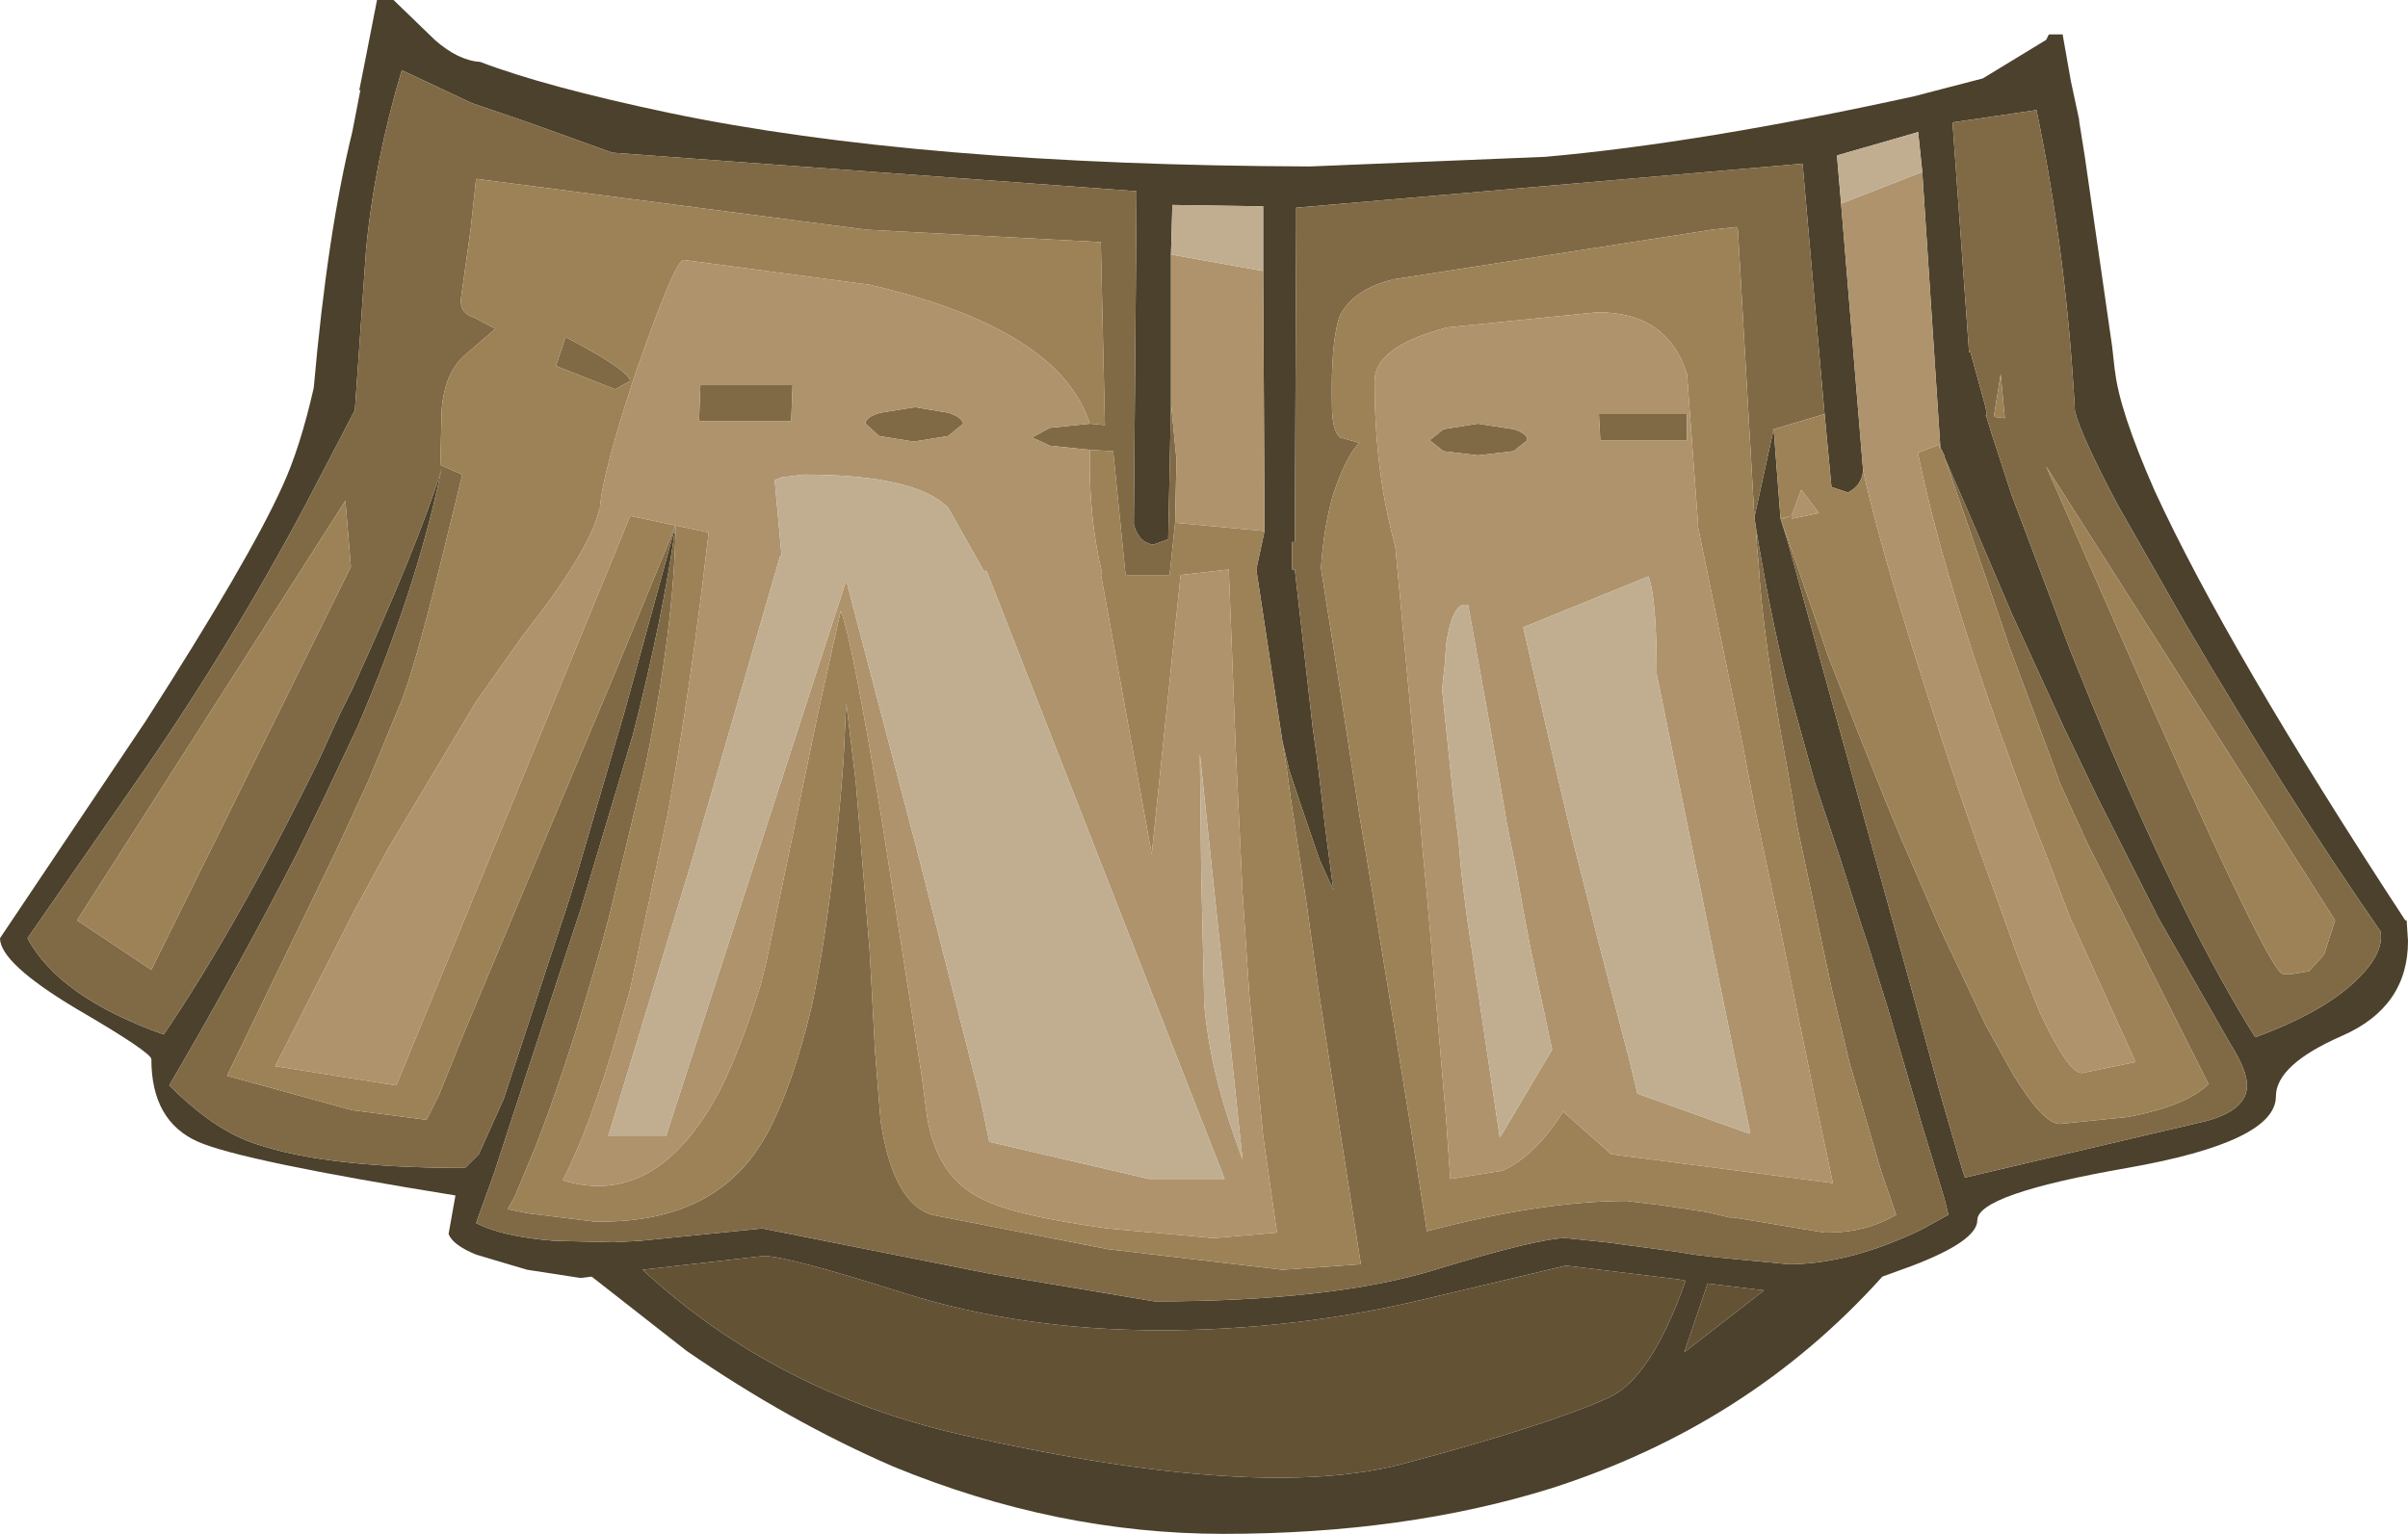 <?xml version="1.0" encoding="UTF-8" standalone="no"?>
<svg xmlns:ffdec="https://www.free-decompiler.com/flash" xmlns:xlink="http://www.w3.org/1999/xlink" ffdec:objectType="shape" height="55.75px" width="87.5px" xmlns="http://www.w3.org/2000/svg">
  <g transform="matrix(1.0, 0.0, 0.0, 1.0, 39.85, 17.2)">
    <path d="M6.05 -7.35 L6.05 -9.7 2.75 -9.75 2.7 -7.95 2.7 -2.55 2.6 2.4 2.05 2.6 Q1.5 2.5 1.35 1.85 L1.45 -10.25 -17.6 -11.65 -20.65 -12.75 -22.7 -13.45 -25.25 -14.65 Q-26.25 -11.3 -26.55 -8.1 L-26.95 -2.35 -26.95 -2.3 -28.75 1.15 Q-31.6 6.5 -35.1 11.5 L-38.85 16.9 Q-37.7 19.05 -33.9 20.4 -31.25 16.5 -28.3 10.5 L-27.5 8.75 -27.05 7.85 Q-24.7 2.7 -23.85 0.0 L-23.8 -0.2 -23.85 0.05 Q-24.75 4.3 -26.85 9.2 L-28.1 11.85 -29.05 13.8 Q-31.1 17.8 -33.7 22.25 -32.25 23.7 -30.9 24.25 -28.35 25.25 -22.95 25.25 L-22.45 24.75 -21.55 22.75 -19.2 15.6 -18.95 14.8 -17.15 8.65 -15.3 1.9 Q-15.75 5.2 -16.85 9.5 L-18.75 15.85 -18.85 16.15 -21.2 23.3 -21.9 25.45 -22.55 27.25 Q-21.6 27.75 -19.7 27.9 L-17.55 27.95 -16.6 27.9 -12.15 27.45 -3.85 29.1 2.1 30.1 Q8.55 30.1 12.3 28.95 16.05 27.8 17.05 27.8 L18.5 27.95 21.1 28.3 21.7 28.4 22.55 28.5 25.15 28.75 25.3 28.75 Q27.45 28.7 29.95 27.5 L30.95 26.95 30.8 26.35 29.95 23.55 28.75 19.45 28.05 17.2 27.75 16.3 27.0 13.95 26.1 11.25 25.05 7.45 Q24.45 5.0 23.95 1.95 L23.9 1.6 24.6 -1.6 24.85 1.65 25.1 2.45 26.7 8.25 29.5 18.35 30.65 22.55 31.45 25.3 31.55 25.6 40.3 23.55 Q41.8 23.15 41.8 22.25 41.8 21.7 41.2 20.75 L38.6 16.2 36.35 11.75 35.15 9.25 33.25 5.1 31.8 1.7 30.8 -0.6 30.8 -0.65 30.65 -0.95 30.65 -1.05 30.0 -10.95 29.85 -12.4 26.9 -11.55 27.05 -9.8 27.85 -0.1 Q27.8 0.45 27.3 0.7 L26.7 0.5 26.45 -2.15 25.65 -11.25 7.25 -9.65 7.25 -8.85 7.2 2.5 7.1 2.5 7.1 3.5 7.2 3.5 7.85 9.25 8.0 10.3 8.15 11.55 8.3 12.85 8.6 15.15 8.1 14.05 7.45 12.15 7.0 10.8 6.75 9.75 5.8 3.5 6.1 2.1 6.05 -7.35 M16.3 -11.5 Q21.95 -12.0 29.7 -13.7 L32.2 -14.35 34.5 -15.75 34.55 -15.85 34.6 -15.95 35.1 -15.95 35.4 -14.25 35.7 -12.85 35.7 -12.8 35.9 -11.55 36.9 -4.6 37.0 -3.7 37.0 -3.75 Q37.15 -2.3 38.45 0.65 41.1 6.4 47.55 16.25 L47.6 16.25 47.65 17.0 Q47.65 19.4 45.25 20.45 42.85 21.5 42.85 22.65 42.85 24.3 37.45 25.25 32.0 26.2 32.0 27.15 32.0 27.9 29.65 28.8 L28.55 29.2 Q23.7 34.6 16.5 36.9 11.2 38.55 4.6 38.55 -1.45 38.55 -7.4 36.1 -11.2 34.45 -14.9 31.9 L-18.35 29.2 -18.75 29.25 -20.7 28.95 -22.55 28.4 Q-23.4 28.05 -23.55 27.65 L-23.3 26.25 Q-31.05 25.0 -32.65 24.3 -34.35 23.55 -34.35 21.3 -34.35 21.05 -37.1 19.45 -39.85 17.8 -39.85 16.9 L-34.55 9.0 Q-30.8 3.15 -29.6 0.5 -28.95 -0.9 -28.45 -3.1 -27.95 -8.75 -27.05 -12.4 L-26.75 -13.95 -26.8 -13.9 -26.65 -14.65 -26.15 -17.2 -25.55 -17.2 -24.05 -15.75 Q-23.2 -15.0 -22.4 -14.95 -20.05 -14.05 -15.55 -13.1 -6.45 -11.2 7.75 -11.15 L16.3 -11.5 M31.1 -12.75 L31.7 -4.4 31.75 -4.4 32.3 -2.4 32.35 -2.1 32.3 -2.1 32.35 -2.0 32.5 -1.5 33.25 0.8 35.4 6.5 36.15 8.35 36.65 9.55 Q39.7 16.7 42.1 20.5 44.55 19.6 45.75 18.45 46.8 17.45 46.65 16.65 43.15 11.6 39.55 5.45 L37.1 1.15 Q35.75 -1.4 35.55 -2.25 L35.55 -2.2 Q35.25 -7.9 34.15 -13.2 L31.1 -12.75 M11.15 36.0 Q16.4 34.6 18.6 33.6 20.15 32.9 21.4 29.35 L21.15 29.3 17.05 28.8 12.0 30.0 Q7.25 31.15 2.3 31.15 -2.7 31.15 -7.0 29.8 -11.25 28.45 -12.1 28.45 L-16.5 28.95 Q-11.7 33.4 -4.9 34.95 5.9 37.4 11.15 36.0 M22.2 29.45 L21.35 31.95 24.25 29.7 22.2 29.45" fill="#4b412c" fill-rule="evenodd" stroke="none"/>
    <path d="M6.75 9.75 L7.0 10.8 7.45 12.15 8.1 14.05 8.6 15.15 8.3 12.85 8.15 11.55 8.0 10.3 7.85 9.25 7.2 3.5 7.1 3.5 7.1 2.5 7.2 2.5 7.25 -8.85 7.25 -9.65 25.65 -11.25 26.45 -2.15 24.6 -1.6 23.9 1.6 23.3 -8.85 23.25 -8.95 22.35 -8.85 10.8 -7.05 Q9.35 -6.7 8.85 -5.75 8.5 -4.85 8.55 -2.45 8.55 -1.55 8.85 -1.3 L9.55 -1.1 Q9.1 -0.7 8.6 0.75 8.25 1.95 8.15 3.45 L8.75 7.25 9.35 11.15 9.55 12.45 9.8 13.9 11.4 23.7 12.0 27.55 Q16.2 26.45 19.25 26.45 L20.5 26.6 22.15 26.85 23.0 27.05 23.15 27.05 26.45 27.6 26.55 27.6 Q27.95 27.6 29.05 26.95 L28.5 25.35 27.35 21.4 26.7 18.7 25.45 12.8 25.1 10.75 Q24.2 6.0 24.05 3.25 L24.0 2.75 23.95 1.95 Q24.45 5.0 25.05 7.45 L26.1 11.25 27.0 13.95 27.75 16.3 28.05 17.2 28.75 19.45 29.95 23.55 30.8 26.35 30.95 26.95 29.95 27.5 Q27.45 28.7 25.3 28.75 L25.15 28.75 22.55 28.5 21.7 28.4 21.1 28.3 18.5 27.95 17.05 27.8 Q16.05 27.8 12.3 28.95 8.55 30.1 2.1 30.1 L-3.85 29.1 -12.15 27.45 -16.6 27.9 -17.55 27.95 -19.7 27.9 Q-21.6 27.75 -22.55 27.25 L-21.9 25.45 -21.2 23.3 -18.85 16.15 -18.75 15.85 -16.85 9.5 Q-15.75 5.2 -15.3 1.9 L-17.15 8.65 -18.95 14.8 -19.2 15.6 -21.55 22.75 -22.45 24.75 -22.95 25.25 Q-28.35 25.25 -30.9 24.25 -32.25 23.7 -33.7 22.25 -31.1 17.8 -29.05 13.8 L-28.1 11.85 -26.85 9.2 Q-24.75 4.3 -23.85 0.05 L-23.8 -0.2 -23.85 0.0 Q-24.7 2.7 -27.05 7.85 L-27.5 8.75 -28.3 10.5 Q-31.25 16.5 -33.9 20.4 -37.7 19.05 -38.85 16.9 L-35.1 11.5 Q-31.6 6.5 -28.75 1.15 L-26.95 -2.3 -26.95 -2.35 -26.55 -8.1 Q-26.25 -11.3 -25.25 -14.65 L-22.7 -13.45 -20.65 -12.75 -17.6 -11.65 1.45 -10.25 1.35 1.85 Q1.5 2.5 2.05 2.6 L2.6 2.4 2.7 -2.55 2.9 -0.5 2.85 1.8 2.65 3.7 1.05 3.7 0.6 -0.8 -0.25 -0.85 -1.7 -1.0 -2.35 -1.3 -1.7 -1.65 -0.25 -1.8 0.3 -1.75 0.15 -8.4 -8.35 -8.85 -22.55 -10.7 -22.75 -8.85 -23.1 -6.35 Q-23.15 -5.8 -22.6 -5.65 L-21.85 -5.25 -22.95 -4.3 Q-23.7 -3.65 -23.8 -2.3 L-23.85 -0.3 -23.05 0.05 -23.7 2.7 Q-24.7 6.8 -25.25 8.25 L-26.45 11.15 -27.65 13.75 -31.6 21.9 -27.05 23.15 -24.35 23.5 -23.9 22.6 -22.95 20.25 -20.25 13.8 -17.5 7.25 -15.3 1.9 Q-15.35 5.6 -16.4 10.65 L-17.7 16.05 -18.05 17.35 Q-19.3 21.7 -20.4 24.5 L-21.15 26.3 -21.4 26.75 -20.65 26.9 -18.25 27.2 -18.0 27.2 Q-13.9 27.2 -12.15 24.3 L-12.0 24.05 Q-11.05 22.3 -10.35 19.35 -9.6 15.8 -9.2 10.45 L-9.1 8.35 -8.75 11.25 -8.25 17.35 -8.05 21.05 -7.85 23.55 Q-7.4 26.5 -6.0 26.95 L0.4 28.2 6.75 28.95 9.6 28.75 8.85 23.95 8.05 18.7 7.65 15.8 7.05 11.8 6.9 10.7 6.75 9.75 M30.8 -0.6 L31.8 1.7 33.25 5.1 35.15 9.25 36.35 11.75 38.6 16.2 41.2 20.75 Q41.8 21.7 41.8 22.25 41.8 23.15 40.3 23.55 L31.55 25.6 31.45 25.3 30.65 22.55 29.5 18.35 26.7 8.25 25.1 2.45 24.85 1.65 25.1 2.35 26.6 6.7 27.7 9.5 28.7 12.0 29.2 13.2 30.6 16.45 32.3 20.05 33.3 21.85 Q34.4 23.65 35.0 23.65 L37.45 23.4 Q39.6 23.0 40.4 22.2 L36.0 13.45 34.95 11.15 34.95 11.1 33.2 6.4 31.7 2.0 30.8 -0.6 M13.85 -0.65 L12.6 -0.8 12.1 -1.2 12.6 -1.6 13.85 -1.8 15.15 -1.6 Q15.65 -1.45 15.65 -1.2 L15.15 -0.8 13.85 -0.65 M18.25 -2.15 L21.45 -2.15 21.45 -1.2 18.3 -1.2 18.25 -2.15 M31.1 -12.75 L34.15 -13.2 Q35.25 -7.9 35.55 -2.2 L35.55 -2.25 Q35.75 -1.4 37.1 1.15 L39.55 5.45 Q43.15 11.6 46.65 16.65 46.8 17.45 45.75 18.45 44.55 19.6 42.1 20.5 39.7 16.7 36.65 9.55 L36.15 8.35 35.4 6.5 33.25 0.8 32.5 -1.5 32.35 -2.0 32.3 -2.1 32.35 -2.1 32.3 -2.4 31.75 -4.4 31.7 -4.4 31.1 -12.75 M33.0 -2.0 L32.85 -3.6 32.6 -2.05 33.0 -2.0 M43.45 18.2 L44.05 18.1 44.6 17.5 45.0 16.25 34.5 -0.25 35.6 2.25 37.05 5.55 Q42.55 18.1 43.1 18.2 L43.45 18.2 M24.85 1.65 L25.25 1.55 24.95 1.65 24.85 1.65 M-16.95 -3.35 L-17.5 -3.05 -19.65 -3.9 -19.3 -4.95 Q-17.0 -3.75 -16.95 -3.35 M-6.65 -1.15 L-7.9 -1.35 -8.4 -1.8 Q-8.4 -2.05 -7.85 -2.2 L-6.6 -2.4 -5.4 -2.2 Q-4.9 -2.05 -4.85 -1.8 L-5.4 -1.35 -6.65 -1.15 M-14.4 -3.2 L-11.05 -3.2 -11.1 -1.9 -14.45 -1.9 -14.4 -3.2 M-27.1 3.4 L-27.3 1.0 -37.05 16.25 -34.35 18.05 -27.1 3.4" fill="#806a46" fill-rule="evenodd" stroke="none"/>
    <path d="M6.1 2.1 L5.8 3.5 6.75 9.75 6.9 10.7 7.05 11.8 7.65 15.8 8.05 18.7 8.85 23.95 9.6 28.75 6.75 28.95 0.4 28.2 -6.0 26.95 Q-7.4 26.5 -7.85 23.55 L-8.05 21.05 -8.25 17.35 -8.75 11.25 -9.1 8.35 -9.2 10.45 Q-9.6 15.8 -10.35 19.35 -11.05 22.3 -12.0 24.05 L-12.15 24.3 Q-13.9 27.2 -18.0 27.2 L-18.25 27.2 -20.65 26.9 -21.4 26.75 -21.15 26.3 -20.4 24.5 Q-19.3 21.7 -18.05 17.35 L-17.7 16.05 -16.4 10.65 Q-15.35 5.6 -15.3 1.9 L-17.5 7.25 -20.25 13.8 -22.95 20.25 -23.9 22.6 -24.35 23.5 -27.05 23.15 -31.6 21.9 -27.65 13.75 -26.45 11.15 -25.25 8.25 Q-24.7 6.8 -23.7 2.7 L-23.05 0.05 -23.85 -0.3 -23.8 -2.3 Q-23.7 -3.65 -22.95 -4.3 L-21.85 -5.25 -22.6 -5.65 Q-23.15 -5.8 -23.1 -6.35 L-22.75 -8.85 -22.55 -10.7 -8.35 -8.85 0.15 -8.4 0.3 -1.75 -0.25 -1.8 Q-1.35 -5.25 -8.25 -6.85 L-15.0 -7.75 Q-15.3 -7.8 -16.7 -3.8 -17.95 -0.05 -18.05 1.25 L-18.05 1.3 -18.1 1.4 Q-18.45 2.85 -20.85 5.9 L-22.55 8.3 -25.75 13.65 -27.0 15.95 -29.85 21.55 -25.45 22.25 -16.95 1.55 -15.3 1.9 -14.1 2.15 Q-14.75 7.85 -15.6 12.45 L-16.95 18.75 -17.4 20.3 Q-18.4 23.75 -19.4 25.7 -16.0 26.75 -13.7 22.45 -12.9 20.85 -12.2 18.55 L-12.0 17.75 -10.1 8.6 -9.3 5.0 Q-8.9 5.95 -7.8 12.65 L-6.35 21.95 -6.2 23.1 Q-5.9 25.65 -4.0 26.45 -2.85 27.0 0.4 27.45 L4.25 27.8 6.55 27.6 6.05 24.1 5.55 19.0 5.3 15.25 5.05 9.95 4.8 3.5 3.05 3.7 2.0 13.85 0.15 3.65 0.2 3.65 Q-0.3 1.6 -0.25 -0.85 L0.6 -0.8 1.05 3.7 2.65 3.7 2.85 1.8 6.1 2.1 M26.45 -2.15 L26.7 0.5 27.3 0.7 Q27.8 0.45 27.85 -0.1 28.65 3.55 31.4 11.75 L31.9 13.2 33.5 17.65 34.25 19.55 Q35.3 21.8 35.8 21.8 L37.75 21.4 35.35 16.1 34.55 14.0 33.75 11.95 32.8 9.35 Q30.7 3.45 29.85 -0.7 L29.85 -0.75 30.65 -1.05 30.6 -0.9 30.65 -0.95 30.8 -0.65 30.8 -0.6 31.7 2.0 33.2 6.4 34.95 11.1 34.95 11.15 36.0 13.45 40.4 22.2 Q39.6 23.0 37.45 23.4 L35.0 23.65 Q34.4 23.65 33.3 21.85 L32.3 20.05 30.6 16.45 29.2 13.2 28.7 12.0 27.7 9.5 26.6 6.7 25.1 2.35 24.85 1.65 24.6 -1.6 26.45 -2.15 M23.9 1.6 L23.95 1.95 24.0 2.75 24.05 3.25 Q24.2 6.0 25.1 10.75 L25.45 12.8 26.7 18.7 27.35 21.4 28.5 25.35 29.05 26.95 Q27.95 27.6 26.55 27.6 L26.45 27.6 23.15 27.05 23.0 27.05 22.15 26.85 20.5 26.6 19.25 26.45 Q16.2 26.45 12.0 27.55 L11.4 23.7 9.8 13.9 9.55 12.45 9.35 11.15 8.75 7.25 8.15 3.45 Q8.25 1.95 8.6 0.75 9.1 -0.7 9.55 -1.1 L8.85 -1.3 Q8.55 -1.55 8.55 -2.45 8.5 -4.85 8.85 -5.75 9.35 -6.7 10.8 -7.05 L22.35 -8.85 23.25 -8.95 23.3 -8.85 23.9 1.6 M18.2 -5.85 L12.75 -5.3 Q10.05 -4.6 10.1 -3.3 10.1 -0.05 10.85 2.65 L11.6 10.7 11.75 12.55 11.85 13.75 12.0 15.3 12.7 23.5 12.85 25.65 14.75 25.35 Q15.95 24.8 16.95 23.2 L18.7 24.75 26.75 25.8 26.15 22.95 25.7 20.75 24.85 16.6 23.95 12.35 23.45 9.75 21.85 1.95 21.85 1.8 21.45 -3.6 Q20.75 -5.85 18.2 -5.85 M43.45 18.2 L43.1 18.2 Q42.55 18.1 37.05 5.55 L35.6 2.25 34.5 -0.25 45.0 16.25 44.6 17.5 44.05 18.1 43.45 18.2 M33.0 -2.0 L32.6 -2.05 32.85 -3.6 33.0 -2.0 M25.25 1.55 L24.85 1.65 24.95 1.65 25.25 1.55 25.25 1.65 26.25 1.45 25.6 0.6 25.25 1.55 M-16.95 -3.35 Q-17.0 -3.75 -19.3 -4.95 L-19.65 -3.9 -17.5 -3.05 -16.95 -3.35 M-27.1 3.4 L-34.35 18.05 -37.05 16.25 -27.3 1.0 -27.1 3.4" fill="#9d8257" fill-rule="evenodd" stroke="none"/>
    <path d="M6.05 -7.35 L6.1 2.1 2.85 1.8 2.9 -0.5 2.7 -2.55 2.7 -7.95 6.05 -7.35 M27.85 -0.1 L27.05 -9.8 30.0 -10.95 30.65 -1.05 30.65 -0.95 30.6 -0.9 30.65 -1.05 29.85 -0.75 29.85 -0.7 Q30.7 3.45 32.8 9.35 L33.75 11.95 34.55 14.0 35.35 16.1 37.75 21.4 35.8 21.8 Q35.3 21.8 34.25 19.55 L33.5 17.65 31.9 13.2 31.4 11.75 Q28.65 3.55 27.85 -0.1 M-15.3 1.9 L-16.95 1.55 -25.45 22.25 -29.85 21.55 -27.0 15.95 -25.75 13.65 -22.55 8.3 -20.85 5.9 Q-18.45 2.85 -18.1 1.4 L-18.05 1.3 -18.05 1.25 Q-17.95 -0.05 -16.7 -3.8 -15.3 -7.8 -15.0 -7.75 L-8.25 -6.85 Q-1.35 -5.25 -0.25 -1.8 L-1.7 -1.65 -2.35 -1.3 -1.7 -1.0 -0.25 -0.85 Q-0.3 1.6 0.2 3.65 L0.15 3.65 2.0 13.85 3.05 3.7 4.8 3.5 5.05 9.95 5.3 15.25 5.55 19.0 6.05 24.1 6.55 27.6 4.25 27.8 0.4 27.45 Q-2.85 27.0 -4.0 26.45 -5.9 25.65 -6.2 23.1 L-6.35 21.95 -7.8 12.65 Q-8.9 5.95 -9.3 5.0 L-10.1 8.6 -12.0 17.75 -12.2 18.55 Q-12.9 20.85 -13.7 22.45 -16.0 26.75 -19.4 25.7 -18.4 23.75 -17.4 20.3 L-16.95 18.75 -15.6 12.45 Q-14.75 7.85 -14.1 2.15 L-15.3 1.9 M13.85 -0.65 L15.15 -0.8 15.65 -1.2 Q15.65 -1.45 15.15 -1.6 L13.85 -1.8 12.6 -1.6 12.1 -1.2 12.6 -0.8 13.85 -0.65 M18.25 -2.15 L18.3 -1.2 21.45 -1.2 21.45 -2.15 18.25 -2.15 M18.2 -5.85 Q20.75 -5.85 21.45 -3.6 L21.85 1.8 21.85 1.95 23.45 9.75 23.95 12.35 24.85 16.6 25.7 20.75 26.15 22.95 26.75 25.8 18.7 24.75 16.95 23.2 Q15.95 24.8 14.75 25.35 L12.85 25.65 12.7 23.5 12.0 15.3 11.85 13.75 11.75 12.55 11.6 10.7 10.85 2.65 Q10.1 -0.05 10.1 -3.3 10.05 -4.6 12.75 -5.3 L18.2 -5.85 M25.25 1.55 L25.6 0.6 26.25 1.45 25.25 1.65 25.25 1.55 M23.75 24.0 L20.35 7.3 Q20.35 4.55 20.05 3.75 L15.5 5.6 16.8 11.25 17.3 13.35 17.9 15.7 18.2 16.9 18.55 18.25 19.35 21.3 19.65 22.55 23.7 24.0 23.75 24.0 M12.55 7.85 L12.95 11.7 13.15 13.35 13.25 14.5 13.45 16.1 14.5 23.15 14.65 24.15 16.55 20.95 15.75 17.2 15.45 15.6 15.25 14.45 14.9 12.7 14.8 12.1 14.3 9.25 13.5 4.8 Q12.95 4.6 12.7 6.2 L12.65 6.95 12.55 7.85 M3.9 19.2 Q4.1 21.6 5.0 24.1 L5.3 24.95 3.75 10.2 3.8 14.6 3.9 18.85 3.9 19.2 M4.65 25.65 L-4.0 3.55 -4.1 3.55 -5.4 1.25 Q-6.6 0.05 -10.65 0.05 L-11.45 0.15 -11.7 0.25 -11.45 3.0 -11.5 3.0 -14.7 14.05 -16.35 19.5 -17.75 24.1 -15.65 24.1 -9.1 3.9 -6.45 14.0 -6.4 14.2 -4.2 22.85 -3.9 24.3 1.9 25.65 4.65 25.65 M-14.4 -3.2 L-14.45 -1.9 -11.1 -1.9 -11.05 -3.2 -14.4 -3.2 M-6.65 -1.15 L-5.4 -1.35 -4.85 -1.8 Q-4.9 -2.05 -5.4 -2.2 L-6.6 -2.4 -7.85 -2.2 Q-8.4 -2.05 -8.4 -1.8 L-7.9 -1.35 -6.65 -1.15" fill="#ae936c" fill-rule="evenodd" stroke="none"/>
    <path d="M2.7 -7.95 L2.75 -9.75 6.05 -9.7 6.05 -7.35 2.7 -7.95 M27.05 -9.8 L26.9 -11.55 29.85 -12.4 30.0 -10.95 27.05 -9.8 M23.75 24.0 L23.7 24.0 19.65 22.55 19.35 21.3 18.55 18.25 18.2 16.9 17.9 15.7 17.3 13.35 16.8 11.25 15.5 5.6 20.05 3.75 Q20.35 4.55 20.35 7.3 L23.75 24.0 M12.55 7.85 L12.65 6.95 12.7 6.2 Q12.95 4.6 13.5 4.8 L14.3 9.25 14.8 12.1 14.9 12.7 15.25 14.45 15.45 15.6 15.75 17.2 16.55 20.95 14.65 24.15 14.5 23.15 13.45 16.1 13.25 14.5 13.15 13.35 12.95 11.7 12.55 7.85 M3.9 19.2 L3.9 18.85 3.8 14.6 3.75 10.2 5.3 24.95 5.0 24.1 Q4.1 21.6 3.9 19.2 M4.65 25.65 L1.9 25.65 -3.9 24.3 -4.2 22.85 -6.4 14.2 -6.45 14.0 -9.1 3.9 -15.65 24.1 -17.75 24.1 -16.35 19.5 -14.7 14.05 -11.5 3.0 -11.45 3.0 -11.7 0.25 -11.45 0.15 -10.65 0.05 Q-6.6 0.05 -5.4 1.25 L-4.1 3.55 -4.0 3.55 4.65 25.65" fill="#c1ae91" fill-rule="evenodd" stroke="none"/>
    <path d="M11.15 36.0 Q5.9 37.4 -4.9 34.95 -11.7 33.4 -16.5 28.95 L-12.1 28.45 Q-11.25 28.45 -7.0 29.8 -2.7 31.15 2.3 31.15 7.25 31.15 12.0 30.0 L17.05 28.8 21.15 29.3 21.4 29.35 Q20.15 32.9 18.6 33.6 16.4 34.6 11.15 36.0 M22.2 29.45 L24.25 29.7 21.35 31.95 22.2 29.45" fill="#645235" fill-rule="evenodd" stroke="none"/>
  </g>
</svg>
